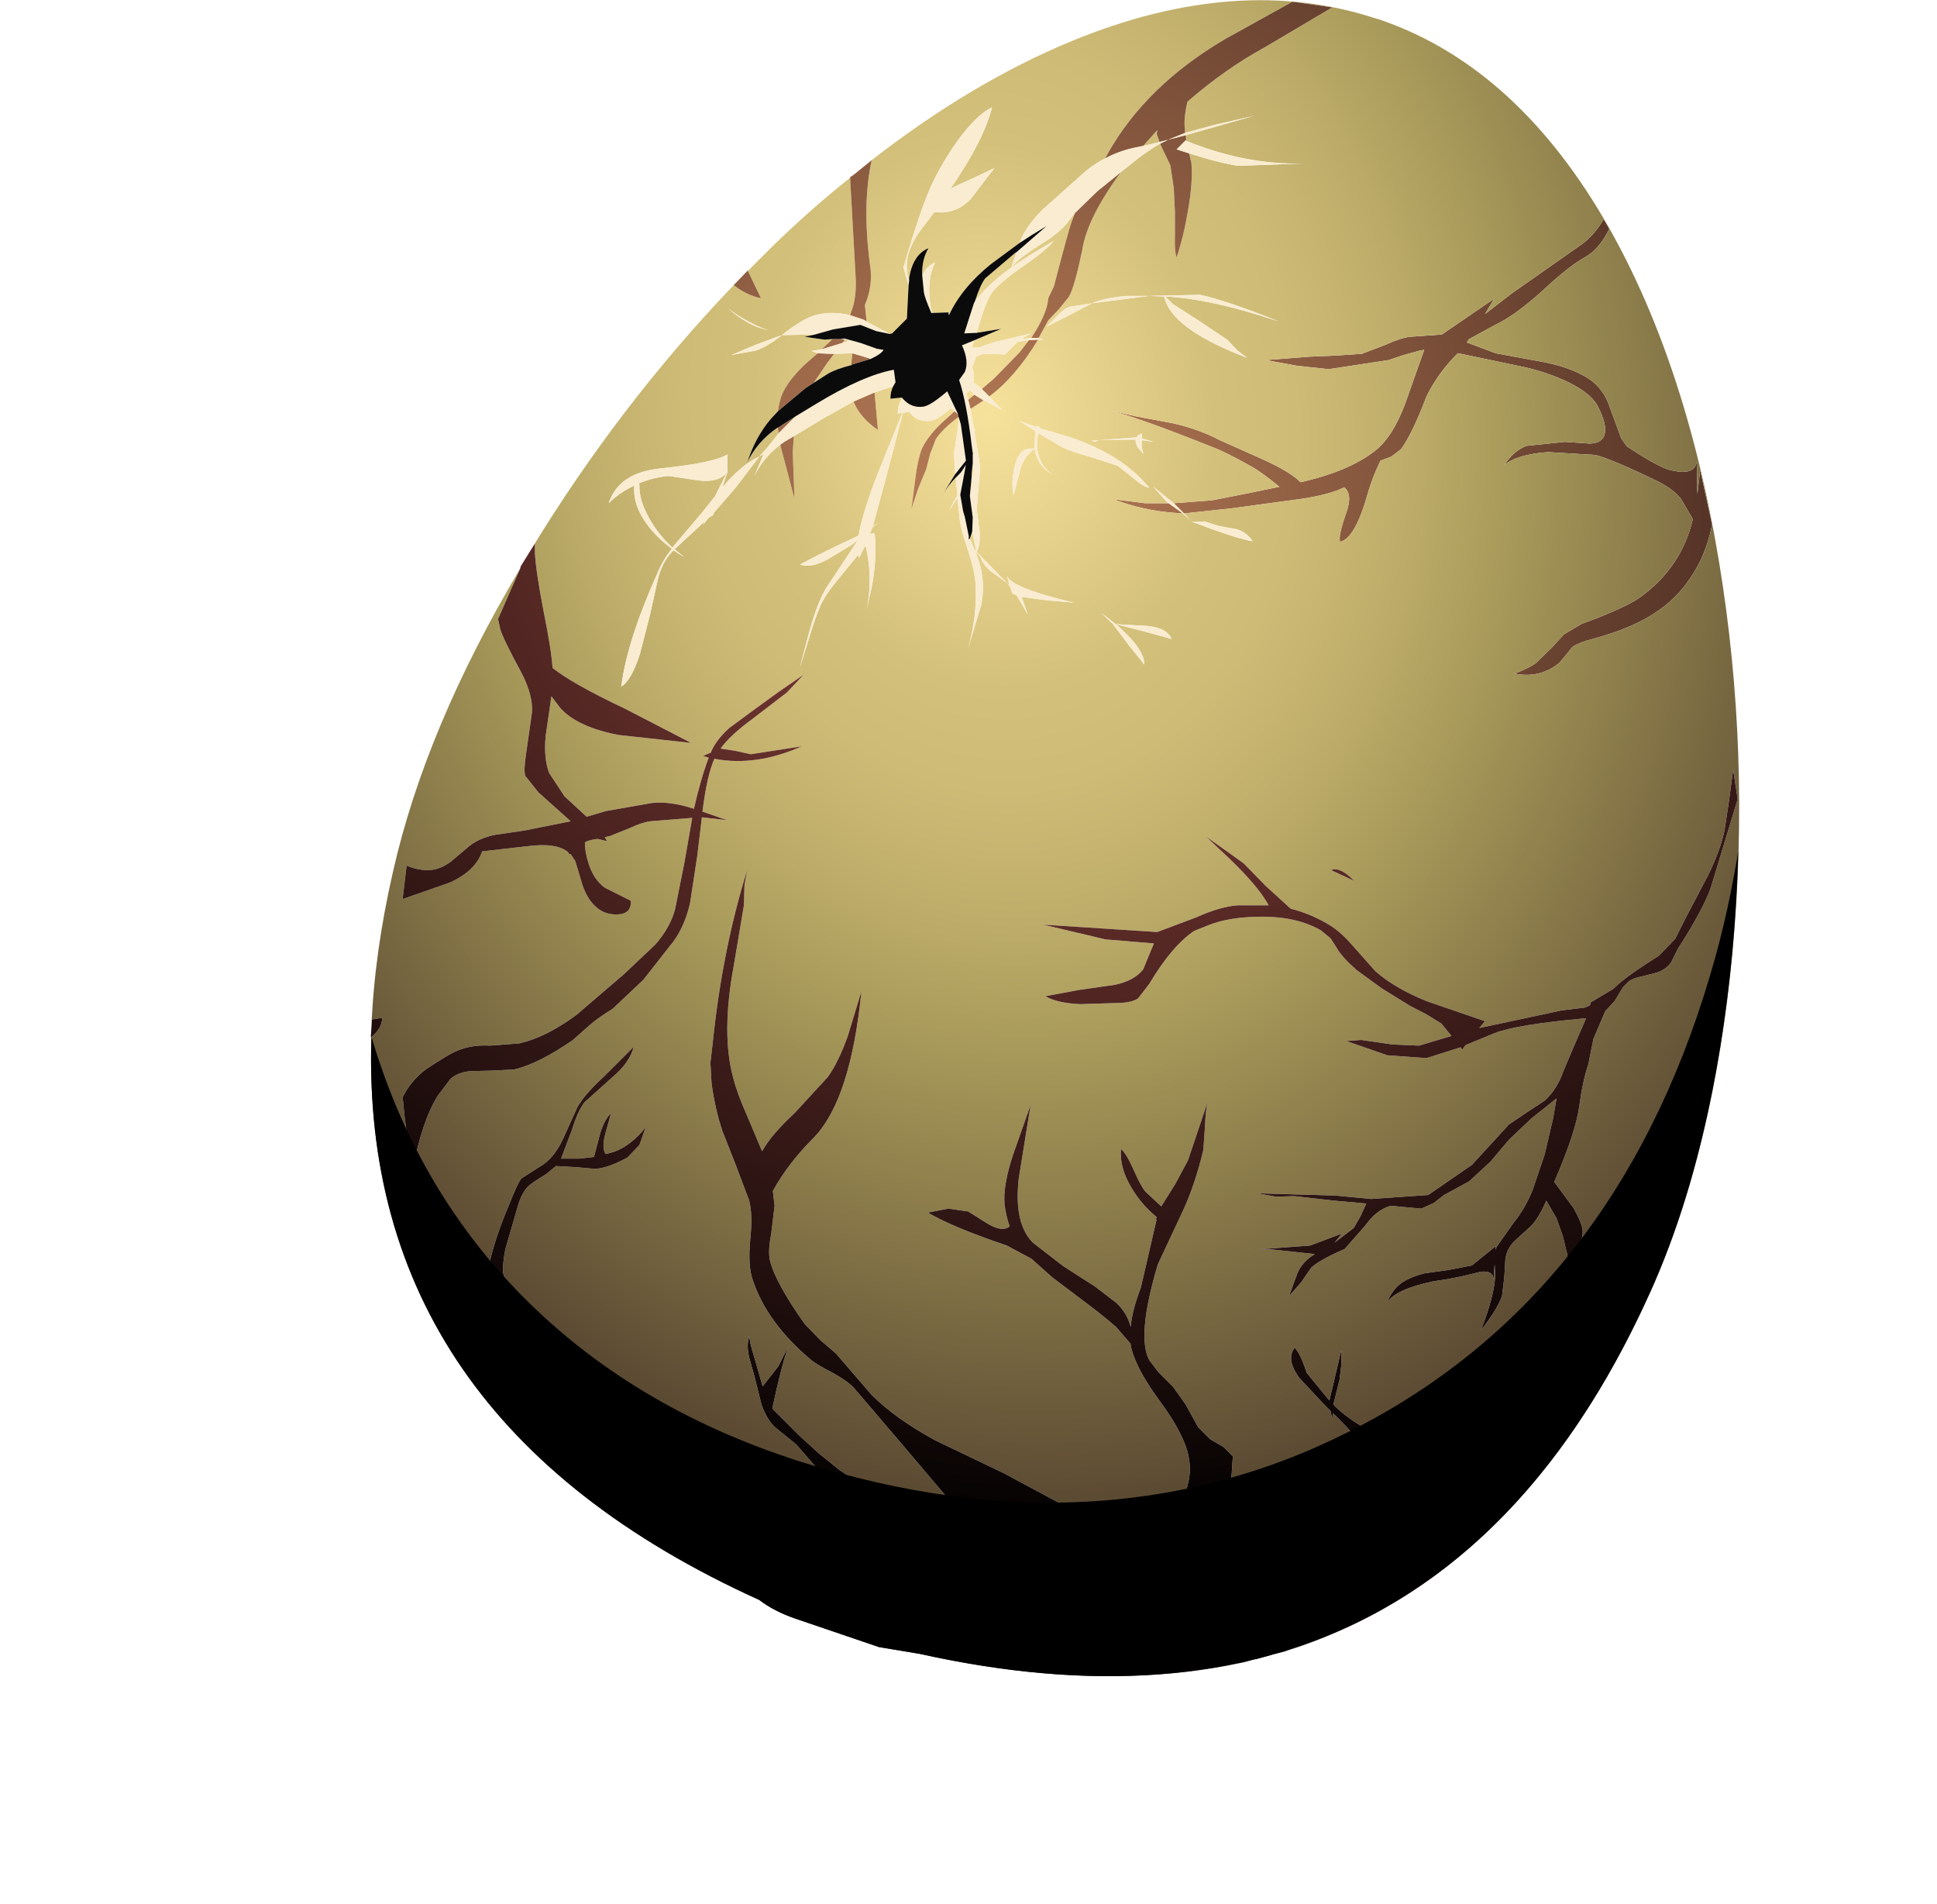 <?xml version="1.0" encoding="UTF-8" standalone="no"?>
<svg xmlns:xlink="http://www.w3.org/1999/xlink" height="167.65px" width="170.55px" xmlns="http://www.w3.org/2000/svg">
  <g transform="matrix(1.0, 0.0, 0.0, 1.0, 0.0, 0.0)">
    <use height="147.55" transform="matrix(1.0, 0.0, 0.0, 1.0, 32.65, 0.0)" width="120.5" xlink:href="#shape0"/>
  </g>
  <defs>
    <g id="shape0" transform="matrix(1.0, 0.0, 0.0, 1.0, -32.65, 0.0)">
      <path d="M103.35 44.3 L106.7 44.05 110.0 43.4 112.65 42.85 Q111.0 41.5 110.15 41.05 107.85 39.75 106.6 39.3 100.35 36.8 97.65 36.1 L100.0 36.65 103.2 37.25 Q105.5 37.75 107.4 38.75 L111.1 40.4 Q113.65 41.55 114.5 42.45 118.75 41.5 121.05 39.7 122.6 38.5 123.7 35.6 L125.4 30.8 125.05 30.85 123.6 31.25 122.25 31.7 117.0 32.5 114.2 32.2 111.45 31.7 115.3 31.4 117.65 31.3 119.9 31.15 122.0 30.35 Q123.3 29.75 124.15 29.65 L126.95 29.45 131.55 26.3 130.75 27.65 133.15 25.8 139.35 21.45 Q140.45 20.6 141.2 19.3 L141.7 20.15 Q140.8 21.95 139.55 22.65 138.15 23.4 135.7 25.7 133.35 27.8 131.65 28.6 L129.35 29.85 129.15 30.15 131.7 31.1 135.5 31.8 Q137.8 32.2 139.3 33.0 141.0 33.85 141.65 35.6 L142.75 38.6 143.25 39.3 144.25 39.95 Q146.35 41.25 147.15 41.4 149.25 41.9 149.4 40.6 L149.45 43.5 149.7 41.4 150.75 46.2 Q150.2 48.9 148.85 50.85 147.6 52.75 145.65 54.0 143.9 55.15 141.1 56.0 L139.7 56.4 Q138.75 56.7 138.4 57.0 L137.85 57.7 137.3 58.35 Q135.6 59.75 133.35 59.3 134.55 58.85 135.2 58.4 L136.6 57.05 137.7 55.85 139.2 54.95 Q143.25 53.45 144.45 52.55 148.05 49.95 149.05 45.7 L148.0 43.9 Q147.25 43.0 145.9 42.35 141.9 40.4 140.45 40.05 L136.3 39.8 Q133.55 40.0 132.45 40.95 133.25 39.7 134.4 39.25 L137.8 38.9 140.0 39.05 Q141.15 39.0 141.3 38.15 141.5 37.35 140.65 35.7 139.95 34.45 137.55 33.4 135.7 32.6 133.65 32.2 L128.4 31.1 128.35 31.1 Q126.6 32.85 125.6 34.9 124.35 38.2 123.35 39.55 L122.5 40.2 121.55 40.55 Q120.8 42.1 120.4 43.55 119.3 47.4 118.0 47.7 117.8 47.25 118.5 45.25 119.15 43.5 118.35 42.9 116.9 43.65 113.6 44.05 L108.45 44.75 104.25 45.2 103.4 44.35 103.35 44.3 M104.15 45.2 L103.45 45.15 Q100.65 44.95 98.05 43.95 L100.8 44.3 102.9 44.3 104.15 45.2" fill="url(#gradient0)" fill-rule="evenodd" stroke="none"/>
      <path d="M104.25 45.2 L108.45 44.75 113.6 44.05 Q116.9 43.65 118.35 42.9 119.15 43.5 118.5 45.25 117.8 47.25 118.0 47.7 119.3 47.4 120.4 43.55 120.8 42.1 121.55 40.55 L122.5 40.2 123.35 39.55 Q124.35 38.2 125.6 34.9 126.6 32.85 128.35 31.1 L128.4 31.1 133.65 32.2 Q135.7 32.6 137.55 33.4 139.95 34.45 140.65 35.7 141.5 37.35 141.3 38.15 141.15 39.0 140.0 39.05 L137.8 38.9 134.4 39.25 Q133.25 39.7 132.45 40.95 133.55 40.0 136.3 39.8 L140.45 40.05 Q141.9 40.4 145.9 42.35 147.25 43.0 148.0 43.9 L149.05 45.7 Q148.05 49.95 144.45 52.55 143.25 53.45 139.2 54.95 L137.7 55.85 136.6 57.05 135.2 58.4 Q134.55 58.85 133.35 59.3 135.6 59.75 137.3 58.35 L137.85 57.7 138.4 57.0 Q138.75 56.7 139.7 56.4 L141.1 56.0 Q143.9 55.15 145.65 54.0 147.6 52.75 148.85 50.85 150.2 48.9 150.75 46.2 L149.7 41.4 149.45 43.5 149.4 40.6 Q149.25 41.9 147.15 41.4 146.35 41.25 144.25 39.95 L143.25 39.3 142.75 38.6 141.65 35.6 Q141.0 33.85 139.3 33.0 137.8 32.2 135.5 31.8 L131.7 31.1 129.15 30.15 129.35 29.85 131.65 28.6 Q133.35 27.8 135.7 25.7 138.15 23.4 139.55 22.65 140.8 21.95 141.7 20.15 L141.2 19.3 Q140.45 20.6 139.35 21.45 L133.15 25.8 130.75 27.65 131.55 26.3 126.95 29.45 124.15 29.65 Q123.3 29.75 122.0 30.35 L119.9 31.15 117.65 31.3 115.3 31.4 111.45 31.7 114.2 32.2 117.0 32.5 122.25 31.7 123.6 31.25 125.05 30.85 125.4 30.8 123.7 35.6 Q122.6 38.5 121.05 39.7 118.75 41.5 114.5 42.45 113.65 41.55 111.1 40.4 L107.4 38.75 Q105.5 37.75 103.2 37.25 L100.0 36.65 97.65 36.1 Q100.35 36.8 106.6 39.3 107.85 39.75 110.15 41.05 111.0 41.5 112.65 42.85 L110.0 43.4 106.7 44.05 103.35 44.3 101.55 42.85 102.75 44.2 102.9 44.3 100.8 44.3 98.05 43.95 Q100.65 44.95 103.45 45.15 L104.15 45.2 104.2 45.25 104.8 45.8 104.25 45.2 M76.75 14.1 Q85.55 7.25 94.4 3.6 109.0 -2.4 121.2 1.65 L121.25 1.65 Q133.15 5.6 141.15 19.15 148.35 31.4 151.35 49.4 154.15 66.3 152.55 83.75 150.9 101.3 145.3 113.75 133.95 138.95 113.05 145.4 L113.85 145.1 106.35 137.85 Q107.9 133.65 108.45 129.75 L108.55 128.2 107.75 127.4 106.55 126.7 105.5 125.65 104.4 123.65 103.3 122.1 102.0 120.8 101.2 119.75 Q100.05 117.65 101.95 111.3 L104.15 106.6 Q105.2 104.35 105.95 101.25 L106.1 99.15 Q106.15 97.7 106.35 96.95 L104.6 102.15 103.5 104.2 102.25 106.2 100.9 104.95 Q100.5 104.55 99.8 102.95 99.15 101.5 98.7 101.15 98.55 102.8 99.65 104.6 100.5 106.05 101.85 107.15 L101.8 107.25 101.75 107.45 101.85 107.3 100.45 113.35 Q99.7 115.3 99.55 116.8 99.25 115.6 98.3 114.7 L96.4 113.25 93.6 111.45 90.95 109.4 Q89.25 107.7 89.7 103.75 L90.75 97.25 89.2 101.65 Q88.3 104.35 88.45 106.05 88.6 107.15 88.9 107.95 88.3 108.5 87.0 107.75 L85.25 106.65 83.5 106.4 81.7 106.75 Q83.9 108.05 88.65 109.65 L90.8 110.8 92.65 112.45 95.5 114.6 Q97.3 115.95 98.3 116.85 L99.55 118.3 99.55 118.4 Q99.9 120.3 102.05 123.25 104.25 126.2 104.65 128.2 105.1 130.4 103.75 132.6 102.45 134.8 100.45 135.35 L100.15 135.4 99.55 135.15 Q97.15 134.4 93.9 132.65 L88.4 129.7 82.35 126.8 Q78.85 124.9 76.75 122.8 L73.6 119.15 72.2 117.95 70.85 116.55 Q68.3 112.95 67.8 111.0 67.6 110.15 67.9 108.65 L68.2 106.15 68.05 104.85 Q69.35 102.45 71.7 100.1 74.9 96.75 75.85 87.25 L74.65 91.2 Q73.85 93.45 72.9 94.8 L69.95 98.0 Q67.9 99.9 67.1 101.35 L65.75 98.15 Q64.9 96.25 64.55 94.85 63.5 91.0 64.6 85.05 L65.5 79.7 65.55 77.9 65.8 76.55 Q63.6 83.6 62.75 91.85 L62.55 93.55 62.65 95.35 Q62.95 97.6 63.6 99.55 L64.8 102.6 65.95 105.65 Q66.3 106.9 66.05 109.2 65.85 111.4 66.25 112.6 67.5 116.45 71.45 119.75 71.95 120.15 73.4 120.9 74.65 121.6 75.2 122.2 L77.55 124.95 79.85 127.65 83.45 131.9 Q85.6 134.45 87.35 135.65 96.0 141.65 108.5 146.5 L109.45 146.35 Q96.8 149.1 81.0 145.6 L77.4 145.0 70.05 142.5 Q68.15 141.85 66.85 140.85 31.65 124.9 32.7 91.3 33.65 90.5 33.65 89.6 L32.75 89.75 32.7 90.5 Q32.95 83.95 34.6 76.75 37.45 64.1 45.8 50.05 L43.85 54.5 44.05 55.4 Q44.3 56.25 45.9 59.2 47.05 61.4 46.8 63.0 L46.3 66.5 Q46.1 67.85 46.25 68.3 L47.4 69.75 50.25 72.3 46.25 73.1 43.55 73.5 Q42.15 73.8 41.3 74.5 L39.7 75.85 Q38.7 76.6 37.65 76.6 36.75 76.6 35.8 76.2 L35.45 79.15 39.6 77.7 Q41.9 76.65 42.45 74.95 L46.4 74.5 Q49.05 74.15 50.05 75.05 L50.05 75.15 50.25 75.2 50.65 75.8 51.3 77.95 Q51.75 79.25 52.55 79.9 53.3 80.55 54.4 80.5 55.6 80.45 55.55 79.3 L53.25 78.15 Q52.3 77.45 51.85 76.1 51.5 75.05 51.5 74.15 51.85 73.95 52.6 73.85 L53.45 74.05 53.25 73.7 53.7 73.6 55.45 72.9 Q56.5 72.4 57.25 72.3 L60.95 72.0 60.25 76.0 59.45 80.0 Q59.05 81.6 57.7 83.15 L54.95 85.75 50.75 89.35 Q48.1 91.3 45.75 91.85 L43.15 92.05 Q41.45 91.95 40.15 92.55 39.6 92.75 37.55 94.1 36.15 95.15 35.45 96.6 35.75 99.9 36.35 102.95 37.15 98.7 38.55 96.45 L39.65 95.0 Q40.2 94.45 41.35 94.3 L43.35 94.25 45.3 94.15 Q47.5 93.6 50.45 91.55 L51.8 90.35 Q52.5 89.7 53.95 88.8 L56.65 86.25 59.0 83.25 Q60.2 81.85 60.75 79.55 L61.4 75.3 61.8 71.95 64.0 72.2 61.85 71.45 Q62.25 68.25 62.9 66.8 66.55 67.5 70.6 65.7 L66.1 66.4 64.75 66.1 63.45 65.9 Q64.25 64.75 66.3 63.25 L69.3 60.95 70.75 59.4 68.5 60.95 66.3 62.55 64.2 64.1 Q63.1 65.1 62.65 66.1 L62.6 66.25 61.9 66.55 62.4 66.7 Q61.7 68.55 61.1 71.2 58.95 70.5 57.35 70.7 L53.35 71.4 51.65 71.9 49.7 70.1 48.35 68.05 Q47.85 66.7 48.05 64.75 L48.55 61.3 49.35 62.35 Q50.85 64.0 54.45 64.7 L60.85 65.4 55.05 62.4 Q50.4 60.2 48.65 58.8 48.55 57.2 47.85 53.75 47.2 50.4 47.1 48.7 L47.1 47.85 46.75 48.4 Q54.55 35.6 64.6 25.1 65.75 26.0 67.0 26.25 L65.85 23.85 68.1 21.6 Q71.45 18.35 74.85 15.65 L75.35 24.6 Q75.4 26.25 75.0 27.3 L74.85 27.75 Q73.3 27.35 71.75 27.75 70.6 28.1 68.85 29.5 L68.8 29.55 68.7 29.55 66.55 30.35 64.4 31.25 66.6 30.85 Q67.55 30.5 68.8 29.55 L68.9 29.5 71.75 29.45 70.85 29.65 72.6 29.9 73.3 29.85 72.35 30.75 71.45 30.9 72.0 31.1 70.85 32.1 Q69.35 33.55 68.85 34.75 68.6 35.4 68.5 36.2 L67.85 36.9 Q66.5 38.5 65.8 40.7 66.65 38.9 68.45 37.65 L68.5 37.65 68.55 38.15 67.65 39.3 66.85 40.2 Q65.35 40.85 63.6 42.9 L64.1 41.4 64.05 41.5 64.05 40.0 Q62.9 40.75 58.05 41.25 54.45 41.65 53.6 44.3 54.55 43.35 55.85 42.75 55.7 44.25 56.75 45.85 57.65 47.2 59.15 48.3 58.35 49.35 58.0 50.2 55.2 56.4 54.7 60.45 55.6 59.9 56.35 57.55 L57.25 54.05 57.9 51.1 Q58.25 49.55 59.2 48.55 L59.3 48.45 60.25 49.05 59.4 48.35 62.05 45.9 61.9 46.25 Q62.35 45.5 62.8 45.35 L62.85 45.15 64.8 42.9 66.85 40.2 67.2 40.0 67.25 39.95 66.4 41.95 Q67.15 40.35 68.7 39.15 L68.75 39.35 69.95 43.9 69.8 39.75 69.9 38.4 72.55 36.8 75.15 35.35 Q75.75 36.8 77.3 37.85 L77.0 34.55 78.65 34.0 Q78.4 34.45 78.4 35.1 L79.4 35.0 79.45 35.05 Q79.05 35.6 79.05 36.4 L79.45 36.35 77.3 41.65 Q75.9 45.25 75.6 47.15 72.25 48.7 70.45 49.7 71.45 50.05 72.95 49.2 L75.1 47.9 75.5 47.55 75.5 47.6 74.15 49.65 72.75 51.75 Q72.0 53.0 71.3 55.45 L70.4 58.85 71.2 56.3 Q71.75 54.45 72.25 53.3 72.7 52.3 73.8 51.0 L75.55 48.85 75.65 49.1 76.2 48.0 Q76.95 51.0 76.2 54.15 L76.8 51.45 Q77.25 48.75 77.0 46.95 L76.6 47.0 76.8 46.45 77.35 46.0 76.85 46.35 78.2 41.35 79.5 36.35 80.05 36.25 Q80.75 37.2 81.95 37.05 82.45 37.0 83.75 35.95 L84.05 36.2 82.9 37.25 Q81.65 38.45 81.15 39.55 80.8 40.5 80.6 42.1 L80.25 44.8 80.85 43.0 81.55 41.3 81.9 39.95 82.4 38.65 Q83.0 37.75 84.4 36.7 L84.45 36.85 84.25 38.3 84.0 39.9 84.1 41.75 82.9 43.7 Q83.5 42.7 84.15 42.05 L84.3 43.6 83.55 44.95 84.3 43.85 84.45 45.25 Q84.5 46.3 85.2 48.35 85.85 50.3 85.9 51.5 86.05 54.3 85.2 57.2 L86.4 53.25 Q86.85 50.95 85.95 48.75 L86.0 48.65 86.35 49.05 Q86.5 49.65 87.25 50.3 L88.7 51.35 88.95 51.7 89.15 52.25 89.5 52.4 90.5 54.1 89.95 52.55 92.2 52.85 94.55 53.05 Q89.05 51.75 88.65 50.7 L88.9 51.55 88.7 51.35 86.0 48.6 Q86.35 47.85 86.25 46.75 L86.0 44.85 86.15 43.0 86.3 41.2 86.2 40.4 85.8 38.0 85.85 37.8 85.75 37.7 85.45 36.0 86.6 35.25 86.75 35.3 88.25 36.1 87.1 34.9 Q89.4 33.2 91.4 29.9 L91.9 29.9 91.45 29.75 92.3 28.2 93.25 27.2 94.1 26.15 Q94.6 25.35 95.3 21.95 95.75 19.15 98.7 15.15 L99.45 14.55 Q100.9 13.35 102.15 12.65 L102.4 13.2 103.05 14.55 103.35 16.55 103.45 18.65 103.45 20.75 Q103.4 22.15 103.6 22.65 104.2 20.9 104.6 18.55 105.05 15.95 104.9 14.35 L104.7 13.5 Q107.35 14.35 109.05 14.6 L114.65 14.4 Q109.6 14.5 104.45 12.4 L104.4 11.9 110.4 10.2 106.9 11.0 104.35 11.7 104.3 11.05 Q104.25 10.25 104.55 8.95 107.9 6.05 111.3 4.2 L117.3 0.65 113.8 0.15 107.85 3.45 Q100.9 7.55 97.55 13.5 L97.3 13.95 Q96.1 14.55 95.05 15.55 L91.75 18.5 Q90.3 19.95 89.75 21.4 L87.25 23.25 Q84.7 25.3 83.55 27.75 L83.5 27.5 82.1 27.55 81.95 27.05 Q81.55 24.6 82.35 23.1 81.6 23.4 81.2 24.25 81.15 22.85 81.75 21.85 80.4 22.4 80.05 24.45 L80.05 24.7 80.0 24.6 Q79.65 23.3 80.05 22.15 80.35 21.25 81.0 20.35 L82.25 18.7 82.25 18.65 Q84.05 18.95 85.45 17.55 L87.55 14.8 85.65 15.7 Q84.3 16.3 83.7 16.6 86.6 12.4 87.35 9.45 85.95 10.1 84.2 12.55 82.8 14.55 81.95 16.45 80.95 18.7 79.55 23.55 L80.0 25.1 79.85 28.05 78.55 29.35 78.35 29.4 76.3 28.3 76.15 26.85 Q76.9 25.1 76.6 23.3 75.9 18.0 76.75 14.1 M100.65 12.85 L101.9 11.45 101.85 11.8 102.1 12.5 100.65 12.85 M85.85 26.5 Q86.3 25.1 86.75 24.5 L89.4 22.25 89.5 22.2 89.05 23.55 Q89.65 22.75 91.5 21.6 93.4 20.45 94.1 19.45 L94.65 18.75 94.35 19.55 Q94.1 20.2 92.8 25.2 L92.3 26.25 Q92.2 27.65 90.8 29.75 L89.9 29.85 90.8 29.35 88.5 29.9 Q87.05 30.2 86.25 30.6 L85.55 30.6 85.8 29.95 88.15 28.95 86.0 29.3 86.4 27.95 Q86.9 26.4 87.35 25.75 88.05 24.85 90.0 23.5 92.05 22.1 92.8 21.2 90.45 22.55 89.05 23.55 87.1 24.95 85.85 26.5 M99.3 26.05 Q97.25 26.2 96.15 26.7 L101.2 26.05 99.3 26.05 M94.2 27.0 Q93.65 27.2 93.1 27.8 L92.15 28.75 93.95 27.85 96.15 26.7 94.2 27.0 M86.45 34.25 L85.7 33.65 Q85.85 33.0 85.6 32.35 L85.95 31.4 86.55 31.15 88.5 31.2 89.6 30.1 90.6 29.95 89.75 31.05 87.5 33.35 86.45 34.25 M85.65 40.8 L85.7 41.8 85.55 42.0 85.55 41.7 85.65 40.8 M85.5 42.5 L85.65 42.2 85.45 43.5 85.4 43.7 85.4 43.6 85.5 42.5 M85.6 46.8 L85.95 48.5 85.85 48.45 85.7 48.15 85.4 47.4 85.6 46.8 M85.3 47.2 L84.8 45.0 84.95 45.5 85.3 47.2 M84.8 42.25 L85.0 41.0 85.05 40.9 84.8 42.25 M85.25 35.2 L85.1 34.8 85.1 34.65 85.4 34.35 85.8 34.75 85.25 35.2 M90.95 39.5 Q89.75 39.35 89.35 41.05 89.0 42.4 89.25 43.6 L89.85 41.25 Q90.2 40.15 91.1 39.5 91.35 41.1 92.75 41.8 91.5 41.1 91.3 39.35 91.3 38.55 91.45 38.15 L93.5 39.35 Q94.25 39.75 95.95 40.2 L98.4 41.0 99.75 42.05 Q100.55 42.8 101.2 42.95 L100.75 42.45 Q98.5 39.95 94.25 38.5 L91.55 37.7 91.6 37.6 91.25 37.5 91.25 37.6 89.75 37.05 91.15 37.95 91.1 39.45 90.95 39.5 M100.1 38.5 L96.8 38.75 100.0 38.7 Q99.9 39.25 100.7 39.95 100.45 39.4 100.55 38.75 L101.6 38.9 100.55 38.6 100.55 38.15 100.15 38.35 100.1 38.5 M96.8 38.75 L96.1 38.8 96.45 38.9 Q96.55 38.8 96.8 38.75 M109.8 31.5 L108.95 30.85 108.05 29.9 105.65 28.3 103.25 26.75 102.6 26.1 Q106.6 26.3 112.6 28.3 108.0 26.45 105.65 25.95 L101.2 26.05 102.5 26.1 Q103.1 28.95 109.8 31.5 M104.95 45.95 L105.0 46.0 105.0 45.95 Q108.95 47.45 110.3 47.65 109.8 46.9 108.95 46.6 L107.3 46.3 106.05 45.9 104.95 45.95 M100.8 55.6 L103.15 56.25 Q102.75 55.25 100.95 55.1 L98.25 54.95 98.45 55.0 100.8 55.6 M96.95 53.95 L98.0 54.95 99.35 56.75 100.75 58.5 Q100.8 57.15 98.25 54.95 L96.95 53.95 M97.35 82.7 L101.6 83.05 100.65 85.35 Q99.85 86.35 98.15 86.7 L95.0 87.15 92.05 87.7 Q93.05 88.3 95.1 88.4 L98.25 88.3 Q99.6 88.3 100.2 87.9 L101.2 86.6 Q103.2 83.25 105.15 81.95 L106.4 81.45 Q108.25 80.7 111.15 80.7 114.2 80.7 116.3 81.9 L117.15 82.6 117.7 83.45 Q118.1 84.2 119.45 85.4 L121.65 87.0 124.15 88.55 125.6 89.3 126.9 90.1 127.8 91.2 126.95 91.45 124.95 92.05 122.6 91.95 119.85 91.55 118.55 91.65 122.15 92.9 125.6 93.15 128.6 92.2 128.75 92.4 129.05 92.0 131.6 90.95 Q133.5 90.2 139.55 89.65 L139.65 89.65 138.65 91.95 137.65 94.3 Q137.1 95.9 136.0 96.9 L134.4 97.95 132.85 99.0 129.6 102.55 125.75 105.2 120.75 105.55 117.6 105.25 110.7 105.05 112.35 105.35 113.95 105.3 117.5 105.7 120.3 105.95 119.8 107.05 119.2 108.1 117.5 109.4 118.15 108.6 115.35 109.65 110.7 110.0 112.05 110.0 115.75 110.4 115.7 110.45 Q114.7 111.05 114.25 112.05 L113.5 114.1 114.55 112.9 115.45 111.6 Q116.2 110.9 118.4 109.95 L120.2 107.9 Q121.2 106.5 122.45 106.15 L125.15 106.4 126.25 105.9 127.15 105.2 129.35 104.0 131.25 102.25 132.85 100.35 134.85 98.45 137.05 96.7 136.75 98.45 136.0 101.65 134.95 104.75 Q134.25 106.45 133.3 107.6 L131.75 109.8 131.7 110.05 131.7 109.7 129.6 111.4 127.55 111.8 125.4 112.1 Q123.9 112.5 123.2 113.1 122.55 113.65 122.1 114.7 122.85 113.5 126.2 112.8 L127.5 112.6 128.75 112.35 130.4 111.95 Q131.5 111.85 131.5 112.65 L131.6 111.3 131.65 112.25 Q131.6 114.0 130.4 117.1 131.85 115.25 132.25 114.1 L132.45 112.45 132.55 110.8 Q132.7 109.95 133.25 109.35 L134.5 108.2 Q135.35 107.55 136.15 105.7 L137.05 107.25 137.6 108.8 138.0 110.45 Q138.25 111.55 138.1 112.05 L138.9 110.2 Q139.4 109.0 139.35 108.3 139.3 107.7 138.55 106.35 L136.85 104.05 Q138.75 99.65 139.05 97.4 139.35 95.15 139.85 93.7 L140.3 91.45 141.35 89.0 142.15 88.15 142.75 87.15 142.95 86.85 143.4 86.4 Q143.8 86.1 144.6 85.95 L145.95 85.6 Q146.75 85.3 147.15 84.7 L147.75 83.5 Q150.0 80.0 150.65 78.1 L153.0 70.35 152.6 67.75 152.25 70.4 151.85 73.05 Q151.5 74.8 150.4 77.05 L148.4 80.85 147.5 82.65 146.05 84.15 Q143.8 85.55 142.65 86.5 L142.05 87.05 140.05 88.25 140.0 88.5 139.55 88.7 137.5 88.95 130.25 90.5 130.75 89.9 125.65 88.15 Q122.8 87.0 121.1 85.5 L119.1 83.25 Q117.95 81.9 116.75 81.25 115.25 80.4 113.65 80.0 L111.45 78.0 109.5 76.0 106.2 73.65 107.25 74.65 Q110.7 77.8 111.7 79.7 L109.0 79.7 Q107.45 79.8 105.35 80.75 L101.9 82.05 91.85 81.4 97.35 82.7 M117.2 76.6 L119.25 77.55 Q117.95 76.25 117.2 76.6 M56.25 42.55 Q57.45 42.05 58.85 41.9 L61.55 42.3 Q63.25 42.5 64.0 41.6 L62.95 43.7 61.75 45.2 59.2 48.2 Q57.95 47.05 57.15 45.6 56.25 44.0 56.3 42.7 L56.25 42.55 M74.95 32.15 Q73.7 32.45 72.9 32.9 L71.65 33.7 72.8 32.0 73.45 31.15 74.95 31.1 75.05 31.1 74.95 32.15 M74.4 29.9 L74.75 30.0 74.15 30.2 74.4 29.9 M67.65 29.1 Q65.7 28.35 64.1 27.15 65.8 28.6 67.2 28.95 L67.65 29.1 M53.9 94.85 Q55.45 93.55 55.8 92.15 L53.2 94.75 Q51.5 96.3 50.85 97.45 L49.6 100.2 Q48.9 101.75 47.85 102.5 L45.9 103.75 Q45.55 104.2 44.85 106.0 43.7 108.65 43.1 111.15 42.7 112.85 43.05 114.35 L43.3 115.2 Q43.4 115.7 43.1 115.95 L49.7 122.0 48.65 120.25 Q45.9 116.25 44.9 114.1 L44.3 112.05 Q44.25 111.2 44.5 109.95 L45.65 106.0 Q46.0 104.9 46.55 104.4 46.8 104.15 48.1 103.35 L48.95 102.65 50.7 102.75 52.4 102.9 Q53.5 102.85 55.25 101.9 L56.3 100.8 56.85 99.25 Q55.5 100.9 54.05 101.4 L53.35 101.6 Q52.95 101.15 53.3 99.8 L53.8 98.0 Q53.25 98.5 52.85 99.75 L52.3 101.85 51.0 102.0 49.4 102.0 50.35 99.5 Q50.85 97.85 51.45 97.05 L53.9 94.85 M67.05 123.65 Q67.55 125.05 68.3 125.7 L70.1 127.15 71.75 129.05 73.25 131.05 Q74.25 132.35 75.3 133.05 76.25 133.65 77.85 134.15 L82.85 134.25 Q76.3 131.05 73.9 129.4 L72.1 127.95 70.4 126.4 68.0 124.0 Q68.75 120.45 69.4 118.55 L68.55 120.25 67.15 122.05 66.45 119.6 Q65.95 118.05 66.0 117.6 65.7 118.3 65.95 119.45 L66.45 121.25 67.05 123.65 M49.7 122.0 Q51.3 124.45 52.55 124.65 L49.7 122.0 M114.4 121.3 L116.45 123.5 117.15 124.2 117.3 124.95 117.35 124.4 Q119.3 126.25 119.9 127.35 121.05 129.2 120.3 130.95 L123.55 127.55 120.4 125.85 Q118.6 124.85 117.5 123.75 L117.4 123.65 117.95 121.45 118.1 120.15 118.1 118.85 117.05 123.3 115.05 120.85 Q114.5 119.15 114.0 118.65 113.2 119.65 114.4 121.3" fill="url(#gradient1)" fill-rule="evenodd" stroke="none"/>
      <path d="M76.75 14.1 Q75.9 18.0 76.6 23.3 76.9 25.1 76.15 26.85 L76.3 28.3 76.05 28.15 74.85 27.75 75.0 27.3 Q75.4 26.25 75.35 24.6 L74.85 15.65 74.85 15.6 75.15 15.4 76.75 14.1 M97.3 13.95 L97.55 13.5 Q100.9 7.55 107.85 3.45 L113.8 0.15 117.3 0.65 111.3 4.2 Q107.9 6.05 104.55 8.95 104.25 10.25 104.3 11.05 L104.35 11.7 102.85 12.3 102.1 12.5 101.85 11.8 101.9 11.45 100.65 12.85 99.9 13.0 Q98.5 13.3 97.3 13.95 M104.4 11.9 L104.45 12.4 104.4 12.35 103.6 13.15 104.7 13.5 104.9 14.35 Q105.05 15.95 104.6 18.55 104.2 20.9 103.6 22.65 103.4 22.15 103.45 20.75 L103.45 18.65 103.35 16.55 103.05 14.55 102.4 13.2 102.15 12.65 102.85 12.3 104.4 11.9 M98.7 15.15 Q95.75 19.15 95.3 21.95 94.6 25.35 94.1 26.15 L93.25 27.2 92.3 28.2 91.45 29.75 90.8 29.75 Q92.2 27.65 92.3 26.25 L92.8 25.2 Q94.1 20.2 94.35 19.55 L94.65 18.75 96.6 16.85 98.7 15.15 M91.4 29.9 Q89.4 33.2 87.1 34.9 L86.45 34.25 87.5 33.35 89.75 31.05 90.6 29.95 91.4 29.9 M86.6 35.25 L85.45 36.0 85.25 35.2 85.8 34.75 86.6 35.25 M84.4 36.7 Q83.0 37.75 82.4 38.65 L81.9 39.95 81.55 41.3 80.85 43.0 80.25 44.8 80.6 42.1 Q80.8 40.5 81.15 39.55 81.65 38.45 82.9 37.25 L84.05 36.2 84.35 36.45 84.4 36.7 M77.0 34.55 L77.3 37.85 Q75.75 36.8 75.15 35.35 L77.0 34.55 M69.9 38.4 L69.8 39.75 69.95 43.9 68.75 39.35 68.7 39.15 69.05 38.9 69.9 38.4 M68.55 38.15 L68.5 37.65 70.05 36.65 68.55 38.15 M68.5 36.2 Q68.6 35.4 68.85 34.75 69.35 33.55 70.85 32.1 L72.0 31.1 73.2 31.15 73.45 31.15 72.8 32.0 71.65 33.7 70.95 34.15 68.5 36.2 M72.35 30.75 L73.3 29.85 74.0 29.85 74.4 29.9 74.15 30.2 72.35 30.75 M65.85 23.85 L67.0 26.25 Q65.75 26.0 64.6 25.1 L65.85 23.8 65.85 23.85 M76.65 31.6 L75.0 32.1 74.95 32.15 75.05 31.1 76.4 31.5 76.65 31.6" fill="url(#gradient2)" fill-rule="evenodd" stroke="none"/>
      <path d="M103.35 44.3 L103.4 44.35 104.25 45.2 104.8 45.8 104.2 45.25 104.15 45.2 102.9 44.3 102.75 44.2 101.55 42.85 103.35 44.3 M76.3 28.3 L78.35 29.4 77.15 29.15 75.75 28.6 73.35 29.0 71.75 29.45 68.9 29.5 68.8 29.55 Q67.55 30.5 66.6 30.85 L64.4 31.25 66.55 30.35 68.7 29.55 68.8 29.55 68.85 29.5 Q70.6 28.1 71.75 27.75 73.3 27.35 74.85 27.75 L76.05 28.15 76.3 28.3 M80.0 25.1 L79.55 23.55 Q80.95 18.7 81.95 16.45 82.8 14.55 84.2 12.55 85.95 10.1 87.35 9.45 86.6 12.4 83.7 16.6 84.3 16.3 85.65 15.7 L87.55 14.8 85.45 17.55 Q84.05 18.95 82.25 18.65 L82.25 18.7 81.0 20.35 Q80.35 21.25 80.05 22.15 79.65 23.3 80.0 24.6 L80.05 24.7 80.0 25.1 M81.2 24.25 Q81.6 23.4 82.35 23.1 81.55 24.6 81.95 27.05 L82.1 27.55 82.0 27.55 Q81.4 26.15 81.35 25.75 L81.2 24.25 M89.75 21.4 Q90.3 19.95 91.75 18.5 L95.05 15.55 Q96.1 14.55 97.3 13.95 98.5 13.3 99.9 13.0 L100.65 12.85 102.1 12.5 102.85 12.3 104.35 11.7 106.9 11.0 110.4 10.2 104.4 11.9 102.85 12.3 102.15 12.65 Q100.9 13.35 99.45 14.55 L98.7 15.15 96.6 16.85 94.65 18.75 94.1 19.45 Q93.4 20.45 91.5 21.6 89.65 22.75 89.05 23.55 L89.5 22.2 92.15 19.9 Q90.8 20.7 89.75 21.4 M104.45 12.4 Q109.6 14.5 114.65 14.4 L109.05 14.6 Q107.35 14.35 104.7 13.5 L103.6 13.15 104.4 12.35 104.45 12.4 M91.45 29.75 L91.9 29.9 91.4 29.9 90.6 29.95 89.6 30.1 88.5 31.2 86.55 31.15 85.95 31.4 85.6 32.35 Q85.85 33.0 85.7 33.65 L86.45 34.25 87.1 34.9 88.25 36.1 86.75 35.3 86.6 35.25 85.8 34.75 85.4 34.35 85.1 34.65 85.1 34.8 85.25 35.2 85.45 36.0 85.75 37.7 85.85 37.8 85.8 38.0 86.2 40.4 86.3 41.2 86.15 43.0 86.0 44.85 86.25 46.75 Q86.35 47.85 86.0 48.6 L88.7 51.35 88.9 51.55 88.65 50.7 Q89.05 51.75 94.55 53.05 L92.2 52.85 89.95 52.55 90.5 54.1 89.5 52.4 89.15 52.25 88.95 51.7 88.7 51.35 87.25 50.3 Q86.5 49.65 86.35 49.05 L86.0 48.65 85.95 48.75 Q86.85 50.95 86.4 53.25 L85.2 57.2 Q86.05 54.3 85.9 51.5 85.85 50.3 85.2 48.35 84.5 46.3 84.45 45.25 L84.3 43.85 83.55 44.95 84.3 43.6 84.15 42.05 84.6 41.6 85.0 41.0 84.8 42.25 84.55 43.55 84.8 45.0 85.3 47.2 85.3 47.5 85.4 47.4 85.7 48.15 85.85 48.45 85.95 48.5 85.6 46.8 85.65 45.55 85.4 43.7 85.45 43.5 85.65 42.2 85.5 42.5 85.55 42.0 85.7 41.8 85.65 40.8 85.65 39.95 85.7 39.85 85.65 39.9 85.55 39.15 Q85.1 35.4 84.45 33.45 L84.95 32.75 Q85.35 31.8 84.7 30.4 L85.8 29.95 85.55 30.6 86.25 30.6 Q87.05 30.2 88.5 29.9 L90.8 29.35 89.9 29.85 90.8 29.75 91.45 29.75 M84.1 41.75 L84.0 39.9 84.25 38.3 84.45 36.85 84.6 37.35 85.05 40.55 84.1 41.75 M84.05 36.2 L83.75 35.95 Q82.45 37.0 81.95 37.05 80.75 37.2 80.05 36.25 L79.5 36.35 78.2 41.35 76.85 46.35 77.35 46.0 76.8 46.45 76.6 47.0 77.0 46.95 Q77.25 48.75 76.8 51.45 L76.2 54.15 Q76.95 51.0 76.2 48.0 L75.65 49.1 75.55 48.85 73.8 51.0 Q72.7 52.3 72.25 53.3 71.75 54.45 71.2 56.3 L70.4 58.85 71.3 55.45 Q72.0 53.0 72.75 51.75 L74.15 49.65 75.5 47.6 75.5 47.55 75.1 47.9 72.95 49.2 Q71.45 50.05 70.45 49.7 72.25 48.7 75.6 47.15 75.9 45.25 77.3 41.65 L79.45 36.35 79.05 36.4 Q79.05 35.6 79.45 35.05 80.2 35.95 81.3 35.8 81.95 35.7 83.4 34.45 L84.35 36.45 84.05 36.2 M78.65 34.0 L77.0 34.55 75.15 35.35 72.55 36.8 69.9 38.4 69.05 38.9 68.7 39.15 Q67.15 40.35 66.4 41.95 L67.25 39.95 67.2 40.0 66.85 40.2 64.8 42.9 62.85 45.15 62.8 45.35 Q62.35 45.5 61.9 46.25 L62.05 45.9 59.4 48.35 60.25 49.05 59.3 48.45 59.2 48.55 Q58.25 49.55 57.9 51.1 L57.25 54.05 56.35 57.55 Q55.6 59.9 54.7 60.45 55.2 56.4 58.0 50.2 58.35 49.35 59.15 48.3 57.65 47.2 56.75 45.85 55.7 44.25 55.85 42.75 54.55 43.35 53.6 44.3 54.45 41.65 58.05 41.25 62.9 40.75 64.05 40.0 L64.05 41.5 64.1 41.4 63.6 42.9 Q65.35 40.85 66.85 40.2 L67.65 39.3 68.55 38.15 70.05 36.65 71.95 35.5 Q76.0 33.05 78.7 32.55 L78.85 33.65 78.65 34.0 M72.0 31.1 L71.45 30.9 72.35 30.75 74.15 30.2 74.75 30.0 74.4 29.9 74.0 29.85 74.35 29.8 75.8 30.2 77.2 30.7 77.8 30.8 Q77.55 31.2 76.65 31.6 L76.4 31.5 75.05 31.1 74.95 31.1 73.45 31.15 73.2 31.15 72.0 31.1 M85.85 26.5 Q87.1 24.95 89.05 23.55 90.45 22.55 92.8 21.2 92.05 22.1 90.0 23.5 88.05 24.85 87.35 25.75 86.9 26.4 86.4 27.95 L86.0 29.3 84.9 29.35 85.75 26.7 85.85 26.5 M94.2 27.0 L96.15 26.7 93.95 27.85 92.15 28.75 93.1 27.8 Q93.65 27.2 94.2 27.0 M99.3 26.05 L101.2 26.05 96.15 26.7 Q97.25 26.2 99.3 26.05 M90.95 39.5 L91.1 39.45 91.15 37.95 89.75 37.05 91.25 37.6 91.25 37.5 91.6 37.6 91.55 37.7 94.25 38.5 Q98.5 39.95 100.75 42.45 L101.2 42.95 Q100.55 42.8 99.75 42.05 L98.4 41.0 95.95 40.2 Q94.25 39.75 93.5 39.35 L91.45 38.15 Q91.3 38.55 91.3 39.35 91.5 41.1 92.75 41.8 91.35 41.1 91.1 39.5 90.2 40.15 89.85 41.25 L89.25 43.6 Q89.0 42.4 89.35 41.05 89.75 39.35 90.95 39.5 M104.95 45.95 L106.05 45.9 107.3 46.3 108.95 46.6 Q109.8 46.9 110.3 47.65 108.95 47.45 105.0 45.95 L105.0 46.0 104.95 45.95 M109.8 31.5 Q103.1 28.95 102.5 26.1 L101.2 26.05 105.65 25.95 Q108.0 26.45 112.6 28.3 106.6 26.3 102.6 26.1 L103.25 26.75 105.65 28.3 108.05 29.9 108.95 30.85 109.8 31.5 M96.8 38.75 Q96.55 38.8 96.45 38.9 L96.1 38.8 96.8 38.75 100.1 38.5 100.15 38.35 100.55 38.15 100.55 38.6 101.6 38.9 100.55 38.75 Q100.45 39.4 100.7 39.95 99.9 39.25 100.0 38.7 L96.8 38.75 M96.95 53.95 L98.25 54.95 Q100.8 57.15 100.75 58.5 L99.35 56.75 98.0 54.95 96.95 53.95 M100.8 55.6 L98.45 55.0 98.25 54.95 100.95 55.1 Q102.75 55.25 103.15 56.25 L100.8 55.6 M56.25 42.55 L56.3 42.7 Q56.25 44.0 57.15 45.6 57.95 47.05 59.2 48.2 L61.75 45.2 62.95 43.7 64.0 41.6 Q63.25 42.5 61.55 42.3 L58.85 41.9 Q57.45 42.05 56.25 42.55 M67.65 29.1 L67.2 28.95 Q65.8 28.6 64.1 27.15 65.7 28.35 67.65 29.1" fill="#f9ecd0" fill-rule="evenodd" stroke="none"/>
      <path d="M78.35 29.4 L78.55 29.35 79.85 28.05 80.0 25.1 80.05 24.7 80.05 24.45 Q80.4 22.4 81.75 21.85 81.15 22.85 81.2 24.25 L81.35 25.75 Q81.4 26.15 82.0 27.55 L82.1 27.55 83.5 27.5 83.55 27.75 Q84.7 25.3 87.25 23.25 L89.75 21.4 Q90.8 20.7 92.15 19.9 L89.5 22.2 89.4 22.25 86.75 24.5 Q86.3 25.1 85.85 26.5 L85.75 26.7 84.9 29.35 86.0 29.3 88.15 28.95 85.8 29.95 84.7 30.4 Q85.35 31.8 84.95 32.75 L84.45 33.45 Q85.1 35.4 85.55 39.15 L85.65 39.9 85.7 39.85 85.65 39.95 85.65 40.8 85.55 41.7 85.55 42.0 85.5 42.5 85.4 43.6 85.4 43.7 85.65 45.55 85.6 46.8 85.4 47.4 85.3 47.5 85.3 47.2 84.95 45.5 84.8 45.0 84.55 43.55 84.8 42.25 85.05 40.9 85.0 41.0 84.6 41.6 84.15 42.05 Q83.5 42.7 82.9 43.7 L84.1 41.75 85.05 40.55 84.6 37.35 84.45 36.85 84.4 36.7 84.35 36.45 83.4 34.45 Q81.95 35.7 81.3 35.8 80.2 35.95 79.45 35.05 L79.4 35.0 78.4 35.1 Q78.4 34.45 78.65 34.0 L78.85 33.65 78.7 32.55 Q76.0 33.05 71.95 35.5 L70.05 36.65 68.5 37.65 68.45 37.65 Q66.65 38.9 65.8 40.7 66.5 38.5 67.85 36.9 L68.5 36.2 70.95 34.15 71.65 33.7 72.9 32.9 Q73.7 32.45 74.95 32.15 L75.0 32.1 76.65 31.6 Q77.55 31.2 77.8 30.8 L77.2 30.7 75.8 30.2 74.35 29.8 74.0 29.85 73.3 29.85 72.6 29.9 70.85 29.65 71.75 29.45 73.35 29.0 75.75 28.6 77.15 29.15 78.35 29.4" fill="#0c0b0c" fill-rule="evenodd" stroke="none"/>
      <path d="M109.45 146.35 L108.5 146.5 Q96.0 141.65 87.35 135.65 85.6 134.45 83.45 131.9 L79.85 127.65 77.55 124.95 75.2 122.2 Q74.65 121.6 73.4 120.9 71.95 120.15 71.45 119.75 67.5 116.45 66.25 112.6 65.85 111.4 66.05 109.2 66.3 106.9 65.95 105.65 L64.8 102.6 63.6 99.55 Q62.95 97.6 62.65 95.35 L62.55 93.55 62.75 91.85 Q63.6 83.6 65.8 76.55 L65.55 77.9 65.5 79.7 64.6 85.05 Q63.5 91.0 64.55 94.85 64.9 96.25 65.75 98.15 L67.1 101.35 Q67.9 99.9 69.95 98.0 L72.9 94.8 Q73.85 93.45 74.65 91.2 L75.85 87.25 Q74.9 96.75 71.7 100.1 69.35 102.45 68.05 104.85 L68.2 106.15 67.9 108.65 Q67.6 110.15 67.8 111.0 68.3 112.95 70.85 116.55 L72.2 117.95 73.6 119.15 76.75 122.8 Q78.85 124.9 82.35 126.8 L88.4 129.7 93.9 132.65 Q97.15 134.4 99.55 135.15 L100.15 135.4 100.45 135.35 Q102.45 134.8 103.75 132.6 105.1 130.4 104.65 128.2 104.25 126.2 102.05 123.25 99.9 120.3 99.55 118.4 L99.55 118.3 98.3 116.85 Q97.3 115.95 95.5 114.6 L92.65 112.45 90.8 110.8 88.65 109.65 Q83.9 108.05 81.7 106.75 L83.5 106.4 85.25 106.65 87.0 107.75 Q88.3 108.5 88.9 107.95 88.6 107.15 88.45 106.05 88.3 104.35 89.2 101.65 L90.75 97.25 89.7 103.75 Q89.25 107.7 90.95 109.4 L93.6 111.45 96.4 113.25 98.3 114.7 Q99.25 115.6 99.55 116.8 99.7 115.3 100.45 113.35 L101.85 107.3 101.75 107.45 101.8 107.25 101.85 107.15 Q100.5 106.05 99.65 104.6 98.55 102.8 98.7 101.15 99.15 101.5 99.8 102.95 100.5 104.55 100.9 104.95 L102.25 106.2 103.5 104.2 104.6 102.15 106.35 96.95 Q106.15 97.7 106.1 99.15 L105.95 101.25 Q105.2 104.35 104.15 106.6 L101.95 111.3 Q100.05 117.65 101.2 119.75 L102.0 120.8 103.3 122.1 104.4 123.65 105.5 125.65 106.55 126.7 107.75 127.4 108.55 128.2 108.45 129.75 Q107.9 133.65 106.35 137.85 L113.85 145.1 113.05 145.4 112.25 145.6 110.65 146.05 110.35 146.1 109.45 146.35 M97.35 82.7 L91.85 81.4 101.9 82.05 105.35 80.75 Q107.45 79.8 109.0 79.7 L111.7 79.7 Q110.7 77.8 107.25 74.65 L106.2 73.65 109.5 76.0 111.45 78.0 113.65 80.0 Q115.25 80.4 116.75 81.25 117.95 81.9 119.1 83.25 L121.1 85.5 Q122.8 87.0 125.65 88.15 L130.75 89.9 130.25 90.5 137.5 88.95 139.55 88.7 140.0 88.5 140.05 88.25 142.05 87.05 142.65 86.5 Q143.8 85.55 146.05 84.15 L147.5 82.65 148.4 80.85 150.4 77.05 Q151.5 74.8 151.85 73.05 L152.25 70.4 152.6 67.75 153.0 70.35 150.65 78.1 Q150.0 80.0 147.75 83.5 L147.15 84.7 Q146.75 85.3 145.95 85.6 L144.6 85.95 Q143.8 86.1 143.4 86.4 L142.95 86.85 142.75 87.15 142.15 88.15 141.35 89.0 140.3 91.45 139.85 93.7 Q139.35 95.15 139.05 97.4 138.75 99.65 136.85 104.05 L138.55 106.35 Q139.3 107.7 139.35 108.3 139.4 109.0 138.9 110.2 L138.1 112.05 Q138.25 111.55 138.0 110.45 L137.6 108.8 137.05 107.25 136.15 105.7 Q135.35 107.55 134.5 108.2 L133.25 109.35 Q132.7 109.95 132.55 110.8 L132.45 112.45 132.25 114.1 Q131.85 115.25 130.4 117.1 131.6 114.0 131.65 112.25 L131.6 111.3 131.5 112.65 Q131.5 111.85 130.4 111.95 L128.75 112.35 127.5 112.6 126.2 112.8 Q122.85 113.5 122.1 114.7 122.55 113.65 123.2 113.1 123.9 112.5 125.4 112.1 L127.55 111.8 129.6 111.4 131.7 109.7 131.7 110.05 131.75 109.8 133.3 107.6 Q134.25 106.45 134.95 104.75 L136.0 101.65 136.75 98.45 137.05 96.7 134.85 98.45 132.85 100.35 131.25 102.25 129.35 104.0 127.15 105.2 126.25 105.9 125.15 106.4 122.45 106.15 Q121.2 106.5 120.2 107.9 L118.4 109.95 Q116.2 110.9 115.45 111.6 L114.55 112.9 113.5 114.1 114.25 112.05 Q114.7 111.05 115.7 110.45 L115.75 110.4 112.05 110.0 110.7 110.0 115.35 109.65 118.15 108.6 117.5 109.4 119.2 108.1 119.8 107.05 120.3 105.95 117.5 105.7 113.95 105.3 112.35 105.35 110.7 105.05 117.6 105.25 120.75 105.55 125.75 105.2 129.6 102.55 132.85 99.0 134.4 97.95 136.0 96.9 Q137.1 95.9 137.65 94.3 L138.65 91.95 139.65 89.65 139.55 89.65 Q133.5 90.2 131.6 90.95 L129.05 92.0 128.75 92.4 128.6 92.2 125.6 93.15 122.15 92.9 118.55 91.65 119.85 91.55 122.6 91.95 124.95 92.05 126.95 91.45 127.8 91.2 126.9 90.1 125.6 89.3 124.15 88.55 121.65 87.0 119.45 85.4 Q118.1 84.2 117.7 83.45 L117.15 82.6 116.3 81.9 Q114.2 80.7 111.15 80.7 108.25 80.7 106.4 81.45 L105.15 81.95 Q103.2 83.25 101.2 86.6 L100.2 87.9 Q99.6 88.3 98.25 88.3 L95.1 88.4 Q93.05 88.3 92.05 87.7 L95.0 87.15 98.15 86.7 Q99.85 86.35 100.65 85.35 L101.6 83.05 97.35 82.7 M53.9 94.85 L51.45 97.05 Q50.85 97.85 50.35 99.5 L49.4 102.0 51.0 102.0 52.3 101.85 52.85 99.75 Q53.25 98.5 53.8 98.0 L53.3 99.8 Q52.95 101.15 53.35 101.6 L54.05 101.4 Q55.5 100.9 56.85 99.25 L56.3 100.8 55.25 101.9 Q53.5 102.85 52.4 102.9 L50.7 102.75 48.95 102.65 48.1 103.35 Q46.8 104.15 46.55 104.4 46.0 104.9 45.65 106.0 L44.5 109.95 Q44.25 111.2 44.3 112.05 L44.9 114.1 Q45.9 116.25 48.65 120.25 L49.7 122.0 43.1 115.95 Q43.4 115.7 43.3 115.2 L43.05 114.35 Q42.7 112.85 43.1 111.15 43.7 108.65 44.85 106.0 45.55 104.2 45.9 103.75 L47.85 102.5 Q48.9 101.75 49.6 100.2 L50.85 97.45 Q51.5 96.3 53.2 94.75 L55.8 92.15 Q55.45 93.55 53.9 94.85 M114.4 121.3 Q113.2 119.65 114.0 118.65 114.5 119.15 115.05 120.85 L117.05 123.3 118.1 118.85 118.1 120.15 117.95 121.45 117.4 123.65 117.5 123.75 Q118.6 124.85 120.4 125.85 L123.55 127.55 120.3 130.95 Q121.05 129.2 119.9 127.35 119.3 126.25 117.35 124.4 L117.3 124.95 117.15 124.2 116.45 123.5 114.4 121.3" fill="url(#gradient3)" fill-rule="evenodd" stroke="none"/>
      <path d="M117.2 76.6 Q117.95 76.25 119.25 77.55 L117.2 76.6" fill="url(#gradient4)" fill-rule="evenodd" stroke="none"/>
      <path d="M46.75 48.4 L47.1 47.85 47.1 48.7 Q47.2 50.4 47.85 53.75 48.55 57.2 48.65 58.8 50.4 60.2 55.05 62.4 L60.85 65.4 54.45 64.7 Q50.85 64.0 49.35 62.35 L48.55 61.3 48.05 64.75 Q47.85 66.7 48.35 68.05 L49.7 70.1 51.65 71.9 53.35 71.4 57.35 70.7 Q58.95 70.5 61.1 71.2 61.7 68.55 62.4 66.7 L61.9 66.55 62.6 66.25 62.65 66.1 Q63.1 65.1 64.2 64.1 L66.3 62.55 68.5 60.95 70.75 59.4 69.3 60.95 66.3 63.25 Q64.25 64.75 63.45 65.9 L64.75 66.1 66.1 66.4 70.6 65.7 Q66.55 67.5 62.9 66.8 62.25 68.25 61.85 71.45 L64.0 72.2 61.8 71.95 61.4 75.3 60.75 79.55 Q60.2 81.85 59.0 83.25 L56.65 86.25 53.95 88.8 Q52.5 89.7 51.8 90.35 L50.45 91.55 Q47.5 93.6 45.3 94.15 L43.35 94.25 41.35 94.3 Q40.2 94.45 39.65 95.0 L38.55 96.45 Q37.15 98.7 36.35 102.95 35.75 99.9 35.45 96.6 36.15 95.15 37.55 94.1 39.6 92.75 40.15 92.55 41.45 91.95 43.15 92.05 L45.75 91.85 Q48.1 91.3 50.75 89.35 L54.95 85.75 57.7 83.15 Q59.05 81.6 59.45 80.0 L60.25 76.0 60.95 72.0 57.25 72.3 Q56.5 72.4 55.45 72.9 L53.7 73.6 53.25 73.7 53.45 74.05 52.6 73.85 Q51.85 73.95 51.5 74.15 51.5 75.05 51.85 76.1 52.3 77.45 53.25 78.15 L55.55 79.3 Q55.6 80.45 54.4 80.5 53.3 80.55 52.55 79.9 51.75 79.25 51.3 77.95 L50.65 75.8 50.25 75.2 50.05 75.15 50.05 75.05 Q49.05 74.15 46.4 74.5 L42.45 74.95 Q41.9 76.65 39.6 77.7 L35.45 79.15 35.8 76.2 Q36.75 76.6 37.65 76.6 38.7 76.6 39.7 75.85 L41.3 74.5 Q42.15 73.8 43.55 73.5 L46.25 73.1 50.25 72.3 47.4 69.75 46.25 68.3 Q46.1 67.85 46.3 66.5 L46.8 63.0 Q47.05 61.4 45.9 59.2 44.3 56.25 44.05 55.4 L43.85 54.5 45.8 50.05 45.85 49.85 46.75 48.4 M67.05 123.65 L66.45 121.25 65.95 119.45 Q65.7 118.3 66.0 117.6 65.95 118.05 66.45 119.6 L67.15 122.05 68.55 120.25 69.4 118.55 Q68.75 120.45 68.0 124.0 L70.4 126.4 72.1 127.95 73.9 129.4 Q76.3 131.05 82.85 134.25 L77.85 134.15 Q76.25 133.65 75.3 133.05 74.25 132.35 73.25 131.05 L71.75 129.05 70.1 127.15 68.3 125.7 Q67.55 125.05 67.05 123.65" fill="url(#gradient5)" fill-rule="evenodd" stroke="none"/>
      <path d="M32.7 90.5 L32.75 89.75 33.65 89.6 Q33.65 90.5 32.7 91.3 L32.65 91.3 32.7 90.5" fill="url(#gradient6)" fill-rule="evenodd" stroke="none"/>
      <path d="M49.7 122.0 L52.55 124.65 Q51.3 124.45 49.7 122.0" fill="url(#gradient7)" fill-rule="evenodd" stroke="none"/>
      <path d="M151.05 84.2 Q152.25 79.85 153.05 74.95 152.75 85.95 150.8 95.85 148.8 106.0 145.3 113.75 126.4 155.7 81.0 145.6 L77.4 145.0 70.05 142.5 Q68.15 141.85 66.85 140.85 31.65 124.9 32.7 91.25 36.55 104.3 45.55 113.65 55.4 123.85 70.4 128.65 97.7 137.3 120.1 125.35 143.05 113.15 151.05 84.2" fill="#000000" fill-rule="evenodd" stroke="none"/>
    </g>
    <radialGradient cx="0" cy="0" gradientTransform="matrix(0.065, -0.086, -0.086, -0.065, 86.65, 44.05)" gradientUnits="userSpaceOnUse" id="gradient0" r="819.2" spreadMethod="pad">
      <stop offset="0.0" stop-color="#b87d56"/>
      <stop offset="0.212" stop-color="#9f6a4a"/>
      <stop offset="0.667" stop-color="#5e3a2b"/>
      <stop offset="1.0" stop-color="#2c1412"/>
    </radialGradient>
    <radialGradient cx="0" cy="0" gradientTransform="matrix(0.019, 0.129, 0.105, -0.015, 87.15, 36.55)" gradientUnits="userSpaceOnUse" id="gradient1" r="819.2" spreadMethod="pad">
      <stop offset="0.0" stop-color="#f7e29c"/>
      <stop offset="0.227" stop-color="#d3c07a"/>
      <stop offset="0.31" stop-color="#cebb76"/>
      <stop offset="0.42" stop-color="#bead6a"/>
      <stop offset="0.529" stop-color="#a79959"/>
      <stop offset="1.0" stop-color="#473528"/>
    </radialGradient>
    <radialGradient cx="0" cy="0" gradientTransform="matrix(0.065, -0.086, -0.086, -0.065, 86.65, 44.05)" gradientUnits="userSpaceOnUse" id="gradient2" r="819.2" spreadMethod="pad">
      <stop offset="0.0" stop-color="#b87d56"/>
      <stop offset="0.212" stop-color="#9f6a4a"/>
      <stop offset="0.667" stop-color="#5e3a2b"/>
      <stop offset="1.0" stop-color="#2c1412"/>
    </radialGradient>
    <radialGradient cx="0" cy="0" gradientTransform="matrix(-0.004, 0.123, 0.123, 0.004, 93.1, 35.65)" gradientUnits="userSpaceOnUse" id="gradient3" r="819.2" spreadMethod="pad">
      <stop offset="0.0" stop-color="#9e4a42"/>
      <stop offset="0.18" stop-color="#853f38"/>
      <stop offset="0.576" stop-color="#47211e"/>
      <stop offset="1.0" stop-color="#000000"/>
    </radialGradient>
    <radialGradient cx="0" cy="0" gradientTransform="matrix(-0.004, 0.123, 0.123, 0.004, 93.15, 35.65)" gradientUnits="userSpaceOnUse" id="gradient4" r="819.2" spreadMethod="pad">
      <stop offset="0.0" stop-color="#9e4a42"/>
      <stop offset="0.18" stop-color="#853f38"/>
      <stop offset="0.576" stop-color="#47211e"/>
      <stop offset="1.0" stop-color="#000000"/>
    </radialGradient>
    <radialGradient cx="0" cy="0" gradientTransform="matrix(-0.004, 0.123, 0.123, 0.004, 93.1, 35.65)" gradientUnits="userSpaceOnUse" id="gradient5" r="819.2" spreadMethod="pad">
      <stop offset="0.0" stop-color="#9e4a42"/>
      <stop offset="0.18" stop-color="#853f38"/>
      <stop offset="0.576" stop-color="#47211e"/>
      <stop offset="1.0" stop-color="#000000"/>
    </radialGradient>
    <radialGradient cx="0" cy="0" gradientTransform="matrix(-0.004, 0.123, 0.123, 0.004, 93.15, 35.65)" gradientUnits="userSpaceOnUse" id="gradient6" r="819.2" spreadMethod="pad">
      <stop offset="0.0" stop-color="#9e4a42"/>
      <stop offset="0.18" stop-color="#853f38"/>
      <stop offset="0.576" stop-color="#47211e"/>
      <stop offset="1.0" stop-color="#000000"/>
    </radialGradient>
    <radialGradient cx="0" cy="0" gradientTransform="matrix(-0.004, 0.123, 0.123, 0.004, 93.1, 35.75)" gradientUnits="userSpaceOnUse" id="gradient7" r="819.2" spreadMethod="pad">
      <stop offset="0.0" stop-color="#9e4a42"/>
      <stop offset="0.18" stop-color="#853f38"/>
      <stop offset="0.576" stop-color="#47211e"/>
      <stop offset="1.0" stop-color="#000000"/>
    </radialGradient>
  </defs>
</svg>
